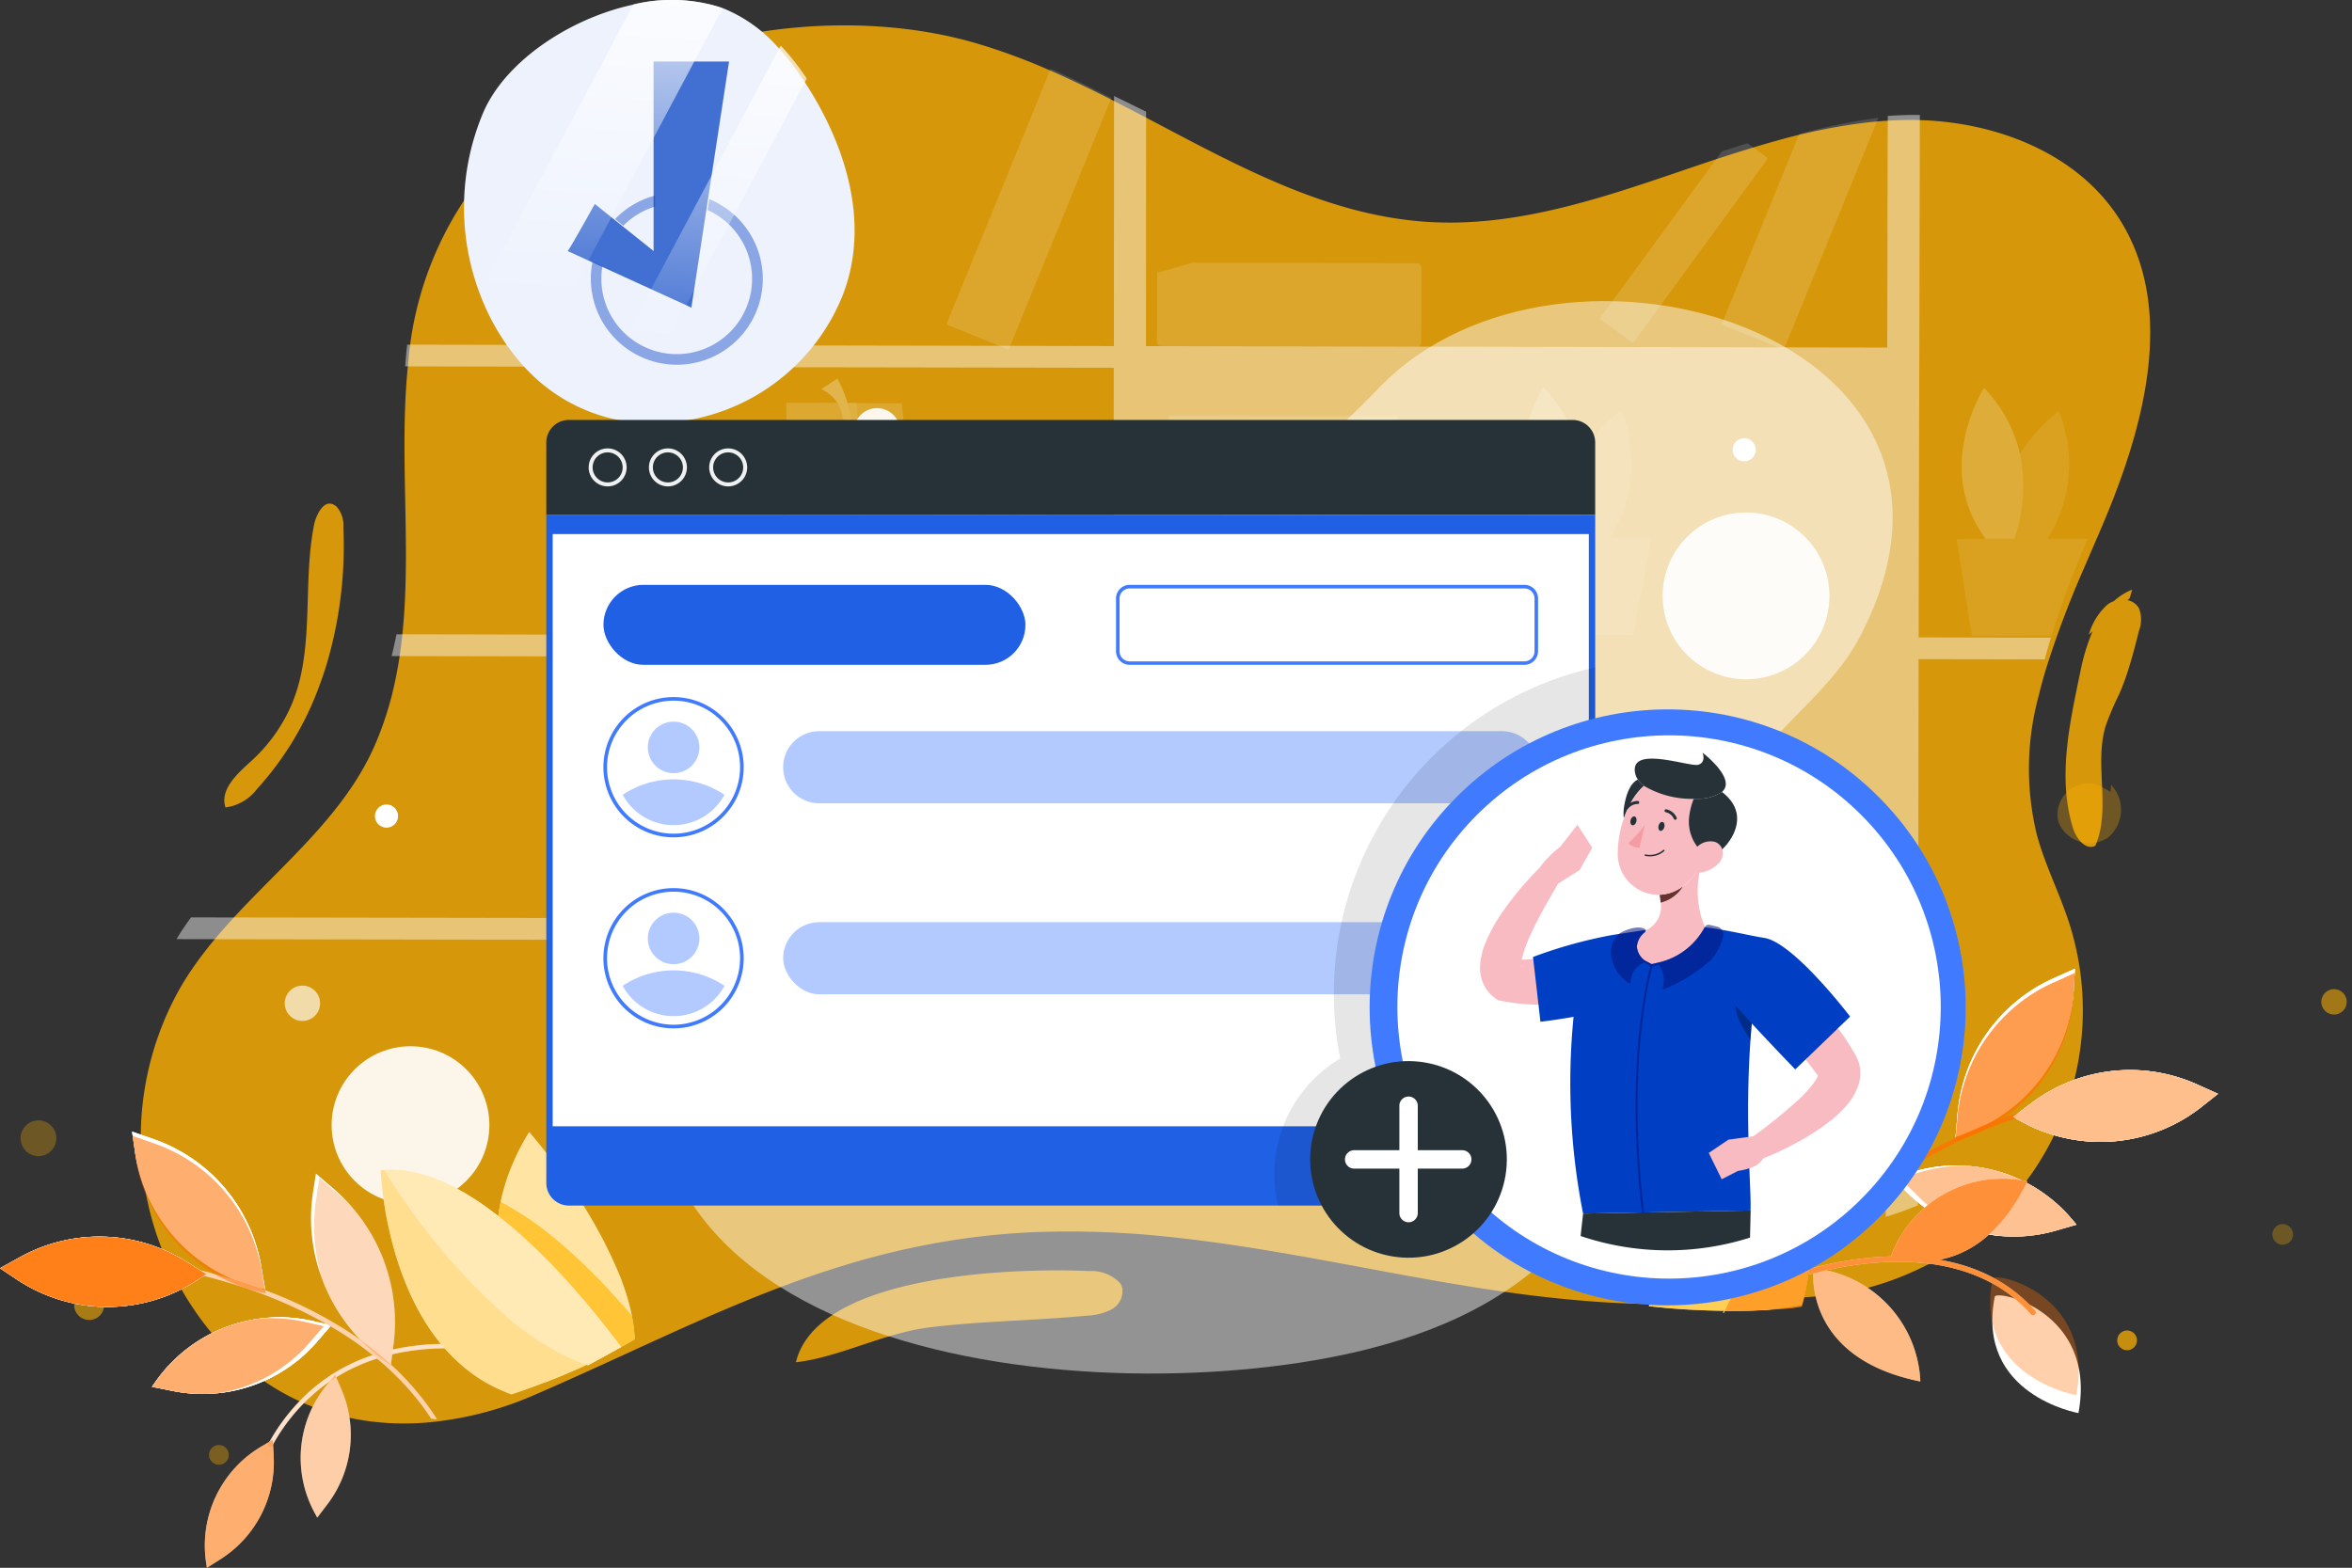 <svg xmlns="http://www.w3.org/2000/svg" xmlns:xlink="http://www.w3.org/1999/xlink" width="162.664" height="108.45" viewBox="0 0 162.664 108.45">
  <rect x="0" y="0" width="162.664" height="108.45" fill="#333333" stroke="none"/>
  <defs>
    <linearGradient id="linear-gradient" x1="0.515" y1="-0.013" x2="0.486" y2="0.813" gradientUnits="objectBoundingBox">
      <stop offset="0" stop-color="#fff"/>
      <stop offset="1" stop-color="#fff" stop-opacity="0"/>
    </linearGradient>
    <linearGradient id="linear-gradient-2" x1="0.521" y1="-0.015" x2="0.489" y2="0.812" xlink:href="#linear-gradient"/>
  </defs>
  <g id="PMT_M43_010" transform="translate(-22.133 -14.549)">
    <path id="Path" d="M135.645,34.628c-.406.952-.824,1.913-1.238,2.882a67.481,67.481,0,0,0-2.675,7.106l-.039.132c-.155.529-.3,1.059-.426,1.589a19.3,19.3,0,0,0-.144,9.625c.558,2.08,1.555,4.016,2.22,6.064a19.773,19.773,0,0,1-10.815,24.2,19.656,19.656,0,0,1-2.212.844,19.135,19.135,0,0,1-2.9.675c-2.521.383-5.087.279-7.631.422-1.7.1-3.388.3-5.087.286q-1.459-.013-2.9-.093l-.233-.013h-.03q-.305-.018-.609-.038l-.182-.012c-.185-.013-.369-.026-.553-.041q-.343-.026-.686-.056l-.684-.062q-.339-.032-.678-.067h-.01l-.533-.056h-.012l-.268-.029-.068-.008c-.158-.017-.318-.036-.477-.055s-.325-.038-.487-.059l-.078-.009-.694-.088-.693-.094q-.3-.041-.606-.085l-.157-.022q-.565-.082-1.128-.17l-.224-.034c-.333-.052-.667-.1-1-.159s-.682-.111-1.023-.169h-.005c-4.885-.825-9.724-1.842-14.61-2.587q-1.108-.169-2.22-.318c-.494-.065-.988-.128-1.484-.186q-.472-.055-.944-.106a64.413,64.413,0,0,0-9.683-.358c-1.34.059-2.688.169-4.047.338a54,54,0,0,0-9.237,2.015q-1.764.544-3.48,1.176c-5.856,2.148-11.365,4.957-17.341,7.55l-.331.144a23.8,23.8,0,0,1-7.647,1.955c-7.433.553-13.967-3.1-17.671-10.79a21.041,21.041,0,0,1,.627-19.086q.25-.45.526-.884.226-.359.468-.706c3.748-5.445,9.842-9.24,12.528-15.282a22.508,22.508,0,0,0,1.289-3.818c.128-.527.239-1.057.334-1.59,1.14-6.32.164-13.067.6-19.581q.054-.8.138-1.59a23.716,23.716,0,0,1,4.014-11.446C29.79,1.487,46.078-2.148,57.707,1.216a42.809,42.809,0,0,1,5.315,1.962c1.4.616,2.784,1.29,4.156,1.988l.284.142q.965.491,1.926,1c6.418,3.372,12.728,6.925,19.869,7.3,5.624.3,11.136-1.446,16.466-3.259,1.12-.38,2.243-.767,3.372-1.138q.94-.31,1.884-.6c.757-.235,1.518-.46,2.28-.668a40.877,40.877,0,0,1,5.8-1.187q.7-.087,1.4-.139.821-.061,1.645-.073.281,0,.563,0c5.464.068,11.169,2.21,14.122,6.772C140.82,19.551,138.557,27.8,135.645,34.628Z" transform="translate(31.871 16.305)" fill="#ffb200" opacity="0.8"/>
    <path id="Path-2" data-name="Path" d="M3.722.117a2.5,2.5,0,0,1-.237,3.668A2.318,2.318,0,0,1,.074,2.667,2.159,2.159,0,0,1,2.368.026a3.97,3.97,0,0,1,1.322.6" transform="translate(164.413 68.72)" fill="#ffb200" opacity="0.29"/>
    <path id="Path-3" data-name="Path" d="M21.793,2.719a4.072,4.072,0,0,1-1.666.414c-3.63.349-7.288.364-10.908.813C6.073,4.337,2.928,6.038,0,6.355,1.144,1.606,9.61.3,15.675.05,17.542-.028,19.18,0,20.309.05a2.684,2.684,0,0,1,2.115.841,1.089,1.089,0,0,1,.158.408A1.459,1.459,0,0,1,21.793,2.719Z" transform="translate(77.179 102.425)" fill="#ffb200" opacity="0.8"/>
    <path id="Path-4" data-name="Path" d="M7.084,11.095q-.23.761-.507,1.5a21.559,21.559,0,0,1-4.294,7.123,3.281,3.281,0,0,1-2.2,1.3c-.409-1.231.811-2.328,1.769-3.2a11.254,11.254,0,0,0,2.843-4.007,12.156,12.156,0,0,0,.688-2.381h0c.022-.114.041-.229.06-.344.519-3.138.137-6.484.77-9.637C6.336.84,6.925-.533,7.776.22a1.915,1.915,0,0,1,.457,1.4A28.783,28.783,0,0,1,7.084,11.095Z" transform="translate(37.645 49.385)" fill="#ffb200" opacity="0.8"/>
    <path id="Path-5" data-name="Path" d="M5.076,2.86C4.838,3.8,4.6,4.741,4.3,5.662c-.165.51-.349,1.012-.561,1.5-.017.043-.036.085-.055.127A19.172,19.172,0,0,0,2.774,9.43c-.813,2.673.393,5.723-.714,8.29-.664.338-1.314-.493-1.537-1.2-.946-3.011-.439-6.243.194-9.356Q.8,6.737.891,6.315c.046-.218.091-.437.139-.659A13.924,13.924,0,0,1,1.87,2.881l-.259.23a4.4,4.4,0,0,1,1.3-2.085A1.666,1.666,0,0,1,3.335.8,4.258,4.258,0,0,1,4.609,0L4.433.6,4.282.732a1.137,1.137,0,0,1,.8.569A2.2,2.2,0,0,1,5.076,2.86Z" transform="translate(164.986 55.336)" fill="#ffb200" opacity="0.8"/>
    <g id="Group" transform="translate(76.481 40.737)" opacity="0.27">
      <path id="Path-6" data-name="Path" d="M3.973.009,0,0,1.529,17.445l4.365.009L3.973.009Z" transform="translate(4.039 1.697)" fill="#fff" opacity="0.57"/>
      <path id="Path-7" data-name="Path" d="M0,.728,1.1,0a8.114,8.114,0,0,1,.96,2.925l-.574-.106A2.552,2.552,0,0,0,0,.728Z" transform="translate(2.462 0)" fill="#fff"/>
      <path id="Path-8" data-name="Path" d="M2.932,0,0,.613,1.943,14.322l3.862.009L2.932,0Z" transform="translate(9.955 4.834)" fill="#fff" opacity="0.57"/>
      <path id="Path-9" data-name="Path" d="M4.423,0,0,.019,1.034,12.528l4.591.01L4.423,0Z" transform="translate(8.561 6.623)" fill="#fff" opacity="0.57"/>
      <path id="Path-10" data-name="Path" d="M2.577,0,0,.2.037.673l2.577-.2L2.577,0Z" transform="translate(9.126 13.327)" fill="#fff"/>
      <path id="Path-11" data-name="Path" d="M1.9.027,0,0,3.557,10.1l2.171-.729L1.9.027Z" transform="translate(16.001 9.069)" fill="#fff"/>
      <path id="Path-12" data-name="Path" d="M1.637,0,0,.3l2.427,9.821,2.827.006L1.637,0Z" transform="translate(14.375 9.05)" fill="#fff" opacity="0.57"/>
      <path id="Path-13" data-name="Path" d="M1.39.07,0,0,2.748,14.323l1.777,0L1.39.07Z" transform="translate(12.881 4.84)" fill="#fff"/>
      <path id="Path-14" data-name="Path" d="M4.906.01.038,0,0,17.46l5.918.013L4.906.01Z" transform="translate(0 1.67)" fill="#fff" opacity="0.57"/>
      <path id="Path-15" data-name="Path" d="M2.936.006,0,0,.109,2.453l3.056.007L2.936.006Z" transform="translate(5.008 3.291)" fill="#fff"/>
      <path id="Path-16" data-name="Path" d="M2.666.139,0,0,.4,5.388l2.71-.3L2.666.139Z" transform="translate(10.064 7.259)" fill="#fff"/>
      <path id="Path-17" data-name="Path" d="M3.726,0,0,.3.036.763l3.725-.3L3.726,0Z" transform="translate(9.985 13.152)" fill="#fff"/>
      <path id="Path-18" data-name="Path" d="M4.957.01.005,0,0,2.329,5.089,2.5,4.957.01Z" transform="translate(0.051 3.281)" fill="#fff"/>
      <path id="Path-19" data-name="Path" d="M1.253,0,0,0,.114,1.82l1.253,0L1.253,0Z" transform="translate(6.741 16.448)" fill="#fff"/>
      <path id="Path-20" data-name="Path" d="M2.937,0,0,.633.032.868,2.989.261,2.937,0Z" transform="translate(10.032 5.305)" fill="#fff"/>
      <path id="Path-21" data-name="Path" d="M0,0,1.39.055,1.461.31.052.261,0,0Z" transform="translate(12.969 5.305)" fill="#fff"/>
      <path id="Path-22" data-name="Path" d="M.855,0,0,.007,1.661,8.1l.855-.008L.855,0Z" transform="translate(14.285 10.224)" fill="#fff"/>
      <path id="Path-23" data-name="Path" d="M1.136,0,0,.232.22,1.1,1.454.627,1.136,0Z" transform="translate(19.539 17.28)" fill="#fff"/>
      <path id="Path-24" data-name="Path" d="M1.033,0,0,.164l.222.87,1.117-.4L1.033,0Z" transform="translate(19.167 16.253)" fill="#fff"/>
      <path id="Path-25" data-name="Path" d="M1.755,3.134.724,0,0,.018,1.3,3.211l.451-.077Z" transform="translate(16.816 9.445)" fill="#fff"/>
    </g>
    <g id="Group-2" data-name="Group" transform="translate(34.342 19.308)" opacity="0.93">
      <path id="Path-26" data-name="Path" d="M10.794,0,4.321,15.877l-.013.032a.143.143,0,0,1-.186.077l-.275-.112L.088,14.342a.143.143,0,0,1-.077-.187L5.322,1.123A38.456,38.456,0,0,1,10.794,0Z" transform="translate(106.902 3.393)" fill="#fff" opacity="0.15"/>
      <path id="Path-27" data-name="Path" d="M11.355,2.021l-.268.659h0L4.365,19.163l-.056.139a.142.142,0,0,1-.186.077l-.537-.219h0l-3.5-1.426a.143.143,0,0,1-.077-.187L7.164,0c1.323.583,2.628,1.221,3.924,1.882Z" transform="translate(53.292 0)" fill="#fff" opacity="0.15"/>
      <g id="Group-3" data-name="Group" transform="translate(67.814 13.415)" opacity="0.15">
        <path id="Path-28" data-name="Path" d="M15.832,2.776,15.838.15a.116.116,0,0,0-.116-.116L.122,0A.116.116,0,0,0,.005.116L0,2.742a.116.116,0,0,0,.116.116l15.6.033A.116.116,0,0,0,15.832,2.776Z" transform="translate(0.801 10.584)" fill="#fff"/>
        <path id="Path-29" data-name="Path" d="M0,6.581.014.144A.144.144,0,0,1,.158,0L13.44.029a.144.144,0,0,1,.143.144L13.569,6.61a.144.144,0,0,1-.144.144L.143,6.725A.143.143,0,0,1,0,6.581Z" transform="translate(0.908 13.325)" fill="#fff" opacity="0.57"/>
        <path id="Path-30" data-name="Path" d="M0,5.629.012.143A.143.143,0,0,1,.156,0L18.139.039a.144.144,0,0,1,.144.144l-.012,5.485a.144.144,0,0,1-.144.143L.144,5.773A.144.144,0,0,1,0,5.629Z" transform="translate(0.42 19.691)" fill="#fff"/>
        <path id="Path-31" data-name="Path" d="M.01.681,0,5.466a.3.3,0,0,0,.3.3l17.668.039a.3.3,0,0,0,.3-.3l.011-5.17a.3.3,0,0,0-.3-.3L2.41,0Q1.221.378.01.681Z" transform="translate(0 0)" fill="#fff"/>
        <path id="Path-32" data-name="Path" d="M.446,3.612a14.868,14.868,0,0,0,0-3.459.158.158,0,0,0-.316,0,14.894,14.894,0,0,0-.02,3.459A.175.175,0,0,0,.446,3.612Z" transform="translate(11.765 14.563)" fill="#fff"/>
        <path id="Path-33" data-name="Path" d="M.446,3.612a14.868,14.868,0,0,0,0-3.459.158.158,0,0,0-.316,0,14.876,14.876,0,0,0-.019,3.46.175.175,0,0,0,.341,0Z" transform="translate(10.178 14.56)" fill="#fff"/>
        <path id="Path-34" data-name="Path" d="M.446,3.613a14.871,14.871,0,0,0,0-3.46.158.158,0,0,0-.316,0A14.873,14.873,0,0,0,.106,3.612a.175.175,0,0,0,.341,0Z" transform="translate(8.591 14.556)" fill="#fff"/>
      </g>
      <path id="Shape" d="M118.214,58.53l-8.849-.018L79,58.451l-12.043-.024-.013,5.213-2.217,0,.012-5.212-2.335,0L0,58.321q.252-.427.532-.835.228-.339.47-.668l61.592.1,2.148,0,.041-18.073-1.43,0-2.673-.005L44.858,38.8l-29.984-.061c.13-.5.24-1,.336-1.505l29.333.06,18.2.039h.3l1.738,0,.038-16.76,0-1.776L45.8,18.765l-1.536,0L15.816,18.7q.053-.755.138-1.5l40.906.082h.829l7.14.015L64.839.8V0l.284.138q.968.469,1.933.947L67.045,17.3h.474l18.8.039,23.231.048h.506l8.256.016.037-16.025q.823-.059,1.652-.07.283,0,.566,0l-.082,36.142,9.148.02c-.156.5-.3,1-.428,1.5l-8.724-.017-.051,37.777a20.5,20.5,0,0,1-2.221.8Z" transform="translate(0 1.883)" fill="#fff" opacity="0.47"/>
      <path id="Path-35" data-name="Path" d="M11.527,1.129l-9.2,12.6a.116.116,0,0,1-.16.024L.047,12.2a.116.116,0,0,1-.025-.16L8.4.573Q9.283.279,10.175,0L11.5.968a.116.116,0,0,1,.025.16Z" transform="translate(98.47 5.148)" fill="#fff" opacity="0.15"/>
      <path id="Path-36" data-name="Path" d="M7.32,13.178l-1.782.736a.144.144,0,0,1-.188-.077L.011.937A.144.144,0,0,1,.088.749L1.87.011a.144.144,0,0,1,.188.077l5.34,12.9a.143.143,0,0,1-.077.19Z" transform="translate(76.551 44.865)" fill="#fff" opacity="0.14"/>
      <g id="Group-4" data-name="Group" transform="translate(66.914 42.197)" opacity="0.14">
        <path id="Path-37" data-name="Path" d="M6.688,15.952,2.731,16.6a.143.143,0,0,1-.165-.119L0,.815A.144.144,0,0,1,.12.65L4.077,0A.143.143,0,0,1,4.242.12L6.808,15.788a.143.143,0,0,1-.12.165Z" transform="translate(0 0)" fill="#fff"/>
        <path id="Path-38" data-name="Path" d="M2.39.03A6.893,6.893,0,0,0,.2.3C.033.33-.021.518.007.691s.14.335.305.308A6.912,6.912,0,0,0,2.477.558.317.317,0,0,0,2.39.03Z" transform="translate(1.095 1.711)" fill="#fff"/>
        <path id="Path-39" data-name="Path" d="M2.39.03A6.884,6.884,0,0,0,.2.3C.033.33-.021.518.007.691s.14.335.306.308A6.9,6.9,0,0,0,2.477.559.317.317,0,0,0,2.39.03Z" transform="translate(2.064 7.63)" fill="#fff"/>
        <path id="Path-40" data-name="Path" d="M.418.005A.651.651,0,0,0,.012.8c.063.385.353.668.637.62A.652.652,0,0,0,1.055.625C.992.239.7-.041.418.005Z" transform="translate(2.342 4.4)" fill="#fff"/>
      </g>
      <g id="Group-5" data-name="Group" transform="translate(72.171 44.796)" opacity="0.1">
        <path id="Path-41" data-name="Path" d="M6.593,13.028l-3.46.8a.143.143,0,0,1-.172-.107L0,.979A.143.143,0,0,1,.111.806L3.571,0a.143.143,0,0,1,.172.107L6.7,12.856a.143.143,0,0,1-.108.172Z" transform="translate(0 0)" fill="#fff"/>
        <path id="Path-42" data-name="Path" d="M.293.006C.04.064-.071.544.048,1.06s.431.9.684.839S1.1,1.361.977.845.546-.053.293.006Z" transform="translate(2.021 2.152)" fill="#fff"/>
        <path id="Path-43" data-name="Path" d="M1.946.006C1.605.055,1.272.141.938.213A1.932,1.932,0,0,0,.058.5c-.129.1-.023.561.139.6A1.929,1.929,0,0,0,1.115.975c.333-.083.669-.152,1-.258C2.23.7,2.243.506,2.2.323S2.058-.033,1.946.006Z" transform="translate(2.036 5.898)" fill="#fff"/>
      </g>
      <path id="Path-44" data-name="Path" d="M3.638,10.433l-.919,0-1.069,0C-2,5.515,1.539,0,1.539,0A9.559,9.559,0,0,1,4.026,4.561,11.186,11.186,0,0,1,3.638,10.433Z" transform="translate(123.465 22.079)" fill="#fff" opacity="0.21"/>
      <path id="Path-45" data-name="Path" d="M2.29,8.818,0,8.823A11.182,11.182,0,0,0,.387,2.951,11.265,11.265,0,0,1,3.072,0,9.653,9.653,0,0,1,2.29,8.818Z" transform="translate(127.103 23.69)" fill="#fff" opacity="0.1"/>
      <path id="Path-46" data-name="Path" d="M9.078,0A63.975,63.975,0,0,0,6.553,6.726l-5.495.013L0,.022,2,.016H3.072l.919,0L6.282.008Z" transform="translate(123.112 32.501)" fill="#fff" opacity="0.1"/>
      <path id="Path-47" data-name="Path" d="M3.638,10.433l-.919,0-1.069,0C-2,5.515,1.538,0,1.538,0A9.56,9.56,0,0,1,4.026,4.561,11.2,11.2,0,0,1,3.638,10.433Z" transform="translate(92.988 22.018)" fill="#fff" opacity="0.21"/>
      <path id="Path-48" data-name="Path" d="M2.29,8.818,0,8.824A11.182,11.182,0,0,0,.387,2.951,11.263,11.263,0,0,1,3.072,0,9.654,9.654,0,0,1,2.29,8.818Z" transform="translate(96.838 23.628)" fill="#fff" opacity="0.1"/>
      <path id="Path-49" data-name="Path" d="M9.152,0,7.893,6.722l-6.835.016L0,.022,2,.017l1.069,0,.919,0L6.281.007,9.152,0Z" transform="translate(92.851 32.44)" fill="#fff" opacity="0.1"/>
    </g>
    <circle id="Oval" cx="5.768" cy="5.768" r="5.768" transform="translate(137.12 50)" fill="#fff" opacity="0.91"/>
    <circle id="Oval-2" data-name="Oval" cx="1.224" cy="1.224" r="1.224" transform="matrix(0.992, -0.123, 0.123, 0.992, 41.683, 82.887)" fill="#fff" opacity="0.65"/>
    <circle id="Oval-3" data-name="Oval" cx="1.601" cy="1.601" r="1.601" transform="translate(80.696 43.517) rotate(-22.5)" fill="#fff" opacity="0.91"/>
    <path id="Path-50" data-name="Path" d="M.4,0A.4.4,0,1,0,.8.4.4.4,0,0,0,.4,0Z" transform="translate(90.431 47.349)" fill="#fff" opacity="0.79"/>
    <circle id="Oval-4" data-name="Oval" cx="0.801" cy="0.801" r="0.801" transform="translate(47.817 70.567) rotate(-22.5)" fill="#fff"/>
    <circle id="Oval-5" data-name="Oval" cx="0.801" cy="0.801" r="0.801" transform="translate(90.279 86.331) rotate(-13.28)" fill="#fff"/>
    <circle id="Oval-6" data-name="Oval" cx="0.801" cy="0.801" r="0.801" transform="translate(141.715 45.228) rotate(-22.5)" fill="#fff"/>
    <circle id="Oval-7" data-name="Oval" cx="3.735" cy="3.735" r="3.735" transform="translate(146.803 80.805)" fill="#fff" opacity="0.53"/>
    <path id="Path-51" data-name="Path" d="M26.1,20.636A14.1,14.1,0,0,1,10.811,29.08a11.892,11.892,0,0,1-6.268-3.312q-.283-.282-.554-.589a15.637,15.637,0,0,1-2.88-4.815,16.854,16.854,0,0,1,.258-12.67c1.56-3.505,6-6.466,10.42-7.392a11.192,11.192,0,0,1,5.873.18c.072.024.144.05.216.077l.07.027A10.087,10.087,0,0,1,21.6,3.154a17.529,17.529,0,0,1,1.8,2.281q.281.418.542.844C26.566,10.543,28.084,15.821,26.1,20.636Z" transform="translate(54.227 14.549)" fill="#fff"/>
    <path id="Path-52" data-name="Path" d="M26.1,20.636A14.1,14.1,0,0,1,10.811,29.08a11.892,11.892,0,0,1-6.268-3.312q-.283-.282-.554-.589a15.637,15.637,0,0,1-2.88-4.815,16.854,16.854,0,0,1,.258-12.67c1.56-3.505,6-6.466,10.42-7.392a11.192,11.192,0,0,1,5.873.18c.072.024.144.05.216.077l.07.027A10.087,10.087,0,0,1,21.6,3.154a17.529,17.529,0,0,1,1.8,2.281q.281.418.542.844C26.566,10.543,28.084,15.821,26.1,20.636Z" transform="translate(54.227 14.549)" fill="#1f60e5" opacity="0.08"/>
    <path id="Path-53" data-name="Path" d="M11.156,0,9.7,9.522l-.116.749-1.033,6.75L2.308,14.169l-.687-.315L0,13.112c.244-.326,1.873-3.258,1.873-3.258l1.3,1.046.573.457,2.192,1.754V0Z" transform="translate(61.398 18.804)" fill="#003fc3" opacity="0.72"/>
    <g id="Group-6" data-name="Group" transform="translate(62.995 28.079)" opacity="0.42">
      <path id="Shape-2" data-name="Shape" d="M4.46,11.509A5.957,5.957,0,0,1,.114,4.587V4.579h0L.8,4.893A5.212,5.212,0,1,0,8.076,1L8.192.247a5.994,5.994,0,0,1,1.7,1.061A5.944,5.944,0,0,1,5.944,11.7H5.938A5.937,5.937,0,0,1,4.46,11.509ZM1.687,1.637l-.015-.012.046-.046h0A5.93,5.93,0,0,1,4.438,0V.761A5.208,5.208,0,0,0,2.246,2.083Z" transform="translate(0 0)" fill="#003fc3"/>
    </g>
    <path id="Path-54" data-name="Path" d="M16.839.586,14.886,4.254,11.83,9.995,9.108,15.108l-.031.058L7.51,18.11l0,.007L3.433,25.768q-.283-.282-.554-.589A15.637,15.637,0,0,1,0,20.364L10.679.3a11.192,11.192,0,0,1,5.873.18c.072.024.144.05.216.077Z" transform="translate(55.263 14.55)" opacity="0.75" fill="url(#linear-gradient)"/>
    <path id="Path-55" data-name="Path" d="M15.177,2.281l-5.005,9.4-.356.669L7.558,16.592h0l-.7,1.317L5.1,21.216l-.356.669L2.589,25.927A11.942,11.942,0,0,1,0,25.133l2.382-4.474.354-.664,1.7-3.194L8.774,8.65,13.379,0A17.5,17.5,0,0,1,15.177,2.281Z" transform="translate(62.749 17.703)" opacity="0.75" fill="url(#linear-gradient-2)"/>
    <path id="Path-56" data-name="Path" d="M.045.041l.007.01" transform="translate(63.569 68.715)" fill="#512d50"/>
    <path id="Path-57" data-name="Path" d="M.471,0C.313.084.155.174,0,.267A.91.91,0,0,1,.468,0Z" transform="translate(77.102 79.087)" fill="#fe7101" opacity="0.43"/>
    <path id="Path-58" data-name="Path" d="M.06.1A.65.65,0,0,1,0,0Z" transform="translate(77.197 76.283)" fill="#fff"/>
    <path id="Path-59" data-name="Path" d="M5.349.815A3.614,3.614,0,0,1,4.4,2.6a7.1,7.1,0,0,1-1.386.75,8.247,8.247,0,0,1-.759.4,4.084,4.084,0,0,1-2.131.063,3.216,3.216,0,0,1-.06-1.52,2.1,2.1,0,0,1,.323-.6A4.752,4.752,0,0,1,.8,1.2a2.083,2.083,0,0,0,2.85-.4,2.13,2.13,0,0,1,.53-.526A1.626,1.626,0,0,1,4.647.116c.186-.039.365-.077.54-.116A.826.826,0,0,1,5.349.815Z" transform="translate(70.938 79.627)" fill="none"/>
    <path id="Path-60" data-name="Path" d="M.016.1C.029.064.043.033.055,0,.061.064.054.105.016.1Z" transform="translate(72.213 54.755)" fill="#020e49" opacity="0.71"/>
    <path id="Path-61" data-name="Path" d="M8.633.021C7.82.753,0,11.748,0,11.748L2.851,23.964,4.478,27.3,8.631,16.064,10.769,0Z" transform="translate(108.251 53.692)" fill="none"/>
    <path id="Path-62" data-name="Path" d="M1.848,0,0,1.429A8.194,8.194,0,0,1,1.848,0Z" transform="translate(112.76 81.55)" fill="#000060" opacity="0.1"/>
    <circle id="Oval-8" data-name="Oval" cx="1.238" cy="1.238" r="1.238" transform="translate(23.278 92.409) rotate(-14.94)" fill="#ffb200" opacity="0.28"/>
    <circle id="Oval-9" data-name="Oval" cx="1.042" cy="1.042" r="1.042" transform="matrix(0.854, -0.52, 0.52, 0.854, 26.869, 104.468)" fill="#ffb200" opacity="0.57"/>
    <circle id="Oval-10" data-name="Oval" cx="0.684" cy="0.684" r="0.684" transform="matrix(0.663, -0.748, 0.748, 0.663, 36.308, 115.247)" fill="#ffb200" opacity="0.35"/>
    <circle id="Oval-11" data-name="Oval" cx="0.684" cy="0.684" r="0.684" transform="translate(168.511 107.899) rotate(-85.88)" fill="#ffb200" opacity="0.72"/>
    <circle id="Oval-12" data-name="Oval" cx="0.717" cy="0.717" r="0.717" transform="matrix(0.581, -0.814, 0.814, 0.581, 179.004, 100.105)" fill="#ffb200" opacity="0.28"/>
    <circle id="Oval-13" data-name="Oval" cx="0.88" cy="0.88" r="0.88" transform="translate(182.309 83.832) rotate(-44.11)" fill="#ffb200" opacity="0.54"/>
    <g id="Group_33" data-name="Group 33" transform="translate(136.16 81.557)">
      <circle id="Oval-14" data-name="Oval" cx="0.401" cy="0.401" r="0.401" transform="translate(26.471 16.243)" fill="#fff" opacity="0.79"/>
      <path id="Path-63" data-name="Path" d="M8.257,0,8.176,1.4A11.311,11.311,0,0,1,.506,11.462L0,11.633l.139-1.617A11.311,11.311,0,0,1,6.8.652Z" transform="translate(21.22)" fill="#fff"/>
      <path id="Path-64" data-name="Path" d="M0,.886,1.224.494A10.454,10.454,0,0,1,12.392,3.717l.316.374L11.279,4.5A10.454,10.454,0,0,1,1.048,1.914Z" transform="translate(16.874 13.615)" fill="#fff"/>
      <path id="Path-65" data-name="Path" d="M8.257,0,8.176,1.4A11.311,11.311,0,0,1,.506,11.462L0,11.633l.139-1.617A11.311,11.311,0,0,1,6.8.652Z" transform="translate(21.22)" fill="#fff" opacity="0.54"/>
      <path id="Path-66" data-name="Path" d="M0,.886,1.224.494A10.454,10.454,0,0,1,12.392,3.717l.316.374L11.279,4.5A10.454,10.454,0,0,1,1.048,1.914Z" transform="translate(16.874 13.615)" fill="#fff"/>
      <path id="Path-67" data-name="Path" d="M14.175,1.646l-1.1.873A11.311,11.311,0,0,1,.465,3.5L0,3.239l1.3-.974A11.311,11.311,0,0,1,12.716.99Z" transform="translate(25.195 7.01)" fill="#fff"/>
      <path id="Path-68" data-name="Path" d="M14.175,1.646l-1.1.873A11.311,11.311,0,0,1,.465,3.5L0,3.239l1.3-.974A11.311,11.311,0,0,1,12.716.99Z" transform="translate(25.195 7.01)" fill="#fff"/>
      <path id="Path-69" data-name="Path" d="M8.257,0,8.176,1.4A11.311,11.311,0,0,1,.506,11.462L0,11.633l.139-1.617A11.311,11.311,0,0,1,6.8.652Z" transform="translate(21.22)" fill="#fff"/>
      <path id="Path-70" data-name="Path" d="M.254,12.121l.33,1.533.4-.339A12.27,12.27,0,0,0,4.838,7.249a.016.016,0,0,0,0-.007,11.81,11.81,0,0,0,.12-5.927L4.638,0,3.527,1.127A12.237,12.237,0,0,0,.254,12.121Z" transform="translate(12.411 3.951)" fill="#fff"/>
      <path id="Path-71" data-name="Path" d="M0,.889l1.046,1.03A10.447,10.447,0,0,0,11.28,4.507l1.428-.414-.316-.375A10.456,10.456,0,0,0,5.037.02h0A10.382,10.382,0,0,0,1.225.5Z" transform="translate(16.874 13.613)" fill="#fff"/>
      <g id="Group-7" data-name="Group" transform="translate(9.862 8.255)" opacity="0.78">
        <path id="Path-72" data-name="Path" d="M0,13.867l.328.028a17.386,17.386,0,0,1,1.58-2.623c.069-.1.139-.191.212-.285A19.66,19.66,0,0,1,3.747,9.1,23.6,23.6,0,0,1,7.065,6.3c.064-.046.128-.09.194-.133a32.394,32.394,0,0,1,6.275-3.331c.293-.118.581-.232.87-.34q.563-.212,1.107-.4h0c.455-.157.9-.3,1.328-.433A38.991,38.991,0,0,1,22.663.31.155.155,0,1,0,22.624,0a39.173,39.173,0,0,0-5.756,1.328q-.555.17-1.14.365l-.339.116q-.479.165-.973.349t-.991.384s0,0-.005,0q-.748.3-1.463.628A30.4,30.4,0,0,0,5.914,6.755q-.436.338-.848.688-.7.595-1.331,1.224-.316.314-.615.638A19.911,19.911,0,0,0,1.765,10.94q-.107.144-.21.29A17.919,17.919,0,0,0,0,13.852a.089.089,0,0,0,0,.015Z" transform="translate(0 0)" fill="#fe7101"/>
      </g>
      <path id="Path-73" data-name="Path" d="M8.256,0,8.175,1.4A11.311,11.311,0,0,1,.506,11.462L0,11.633l.138-1.617A11.311,11.311,0,0,1,6.8.652Z" transform="translate(21.21 0.298)" fill="#fe7101" opacity="0.69"/>
      <path id="Path-74" data-name="Path" d="M.254,11.8l.33,1.533.4-.339A12.27,12.27,0,0,0,4.838,6.926a.016.016,0,0,0,0-.007,12.558,12.558,0,0,0-.074-5.51L4.422,0,3.233,1.207A12.9,12.9,0,0,0,2.3,2.268,12.155,12.155,0,0,0,.254,11.8Z" transform="translate(12.411 4.274)" fill="#fe7101" opacity="0.44"/>
      <path id="Path-75" data-name="Path" d="M0,.888l1.046,1.03a9.542,9.542,0,0,0,9.714,2.57l1.428-.414L11.873,3.7A10.456,10.456,0,0,0,4.518,0h0a10.382,10.382,0,0,0-3.29.494Z" transform="translate(17.393 13.632)" fill="#fe7101" opacity="0.43"/>
      <path id="Path-76" data-name="Path" d="M14.175,1.646l-1.1.873A11.311,11.311,0,0,1,.465,3.5L0,3.239l1.3-.974A11.311,11.311,0,0,1,12.716.99Z" transform="translate(25.195 7.01)" fill="#fff"/>
      <path id="Path-77" data-name="Path" d="M14.175,1.646l-1.1.873A11.311,11.311,0,0,1,.465,3.5L0,3.239l1.3-.974A11.311,11.311,0,0,1,12.716.99Z" transform="translate(25.195 7.01)" fill="#fe7101" opacity="0.45"/>
      <path id="Path-78" data-name="Path" d="M19.152,4.067a.189.189,0,0,1-.163-.062,10.274,10.274,0,0,0-1.25-1.185C14.344.111,9.78.137,6.548.637A27.717,27.717,0,0,0,.266,2.4a.189.189,0,0,1-.155-.345A28.224,28.224,0,0,1,6.489.264c3.305-.509,7.98-.533,11.484,2.261a10.676,10.676,0,0,1,1.3,1.228.189.189,0,0,1-.015.266.191.191,0,0,1-.1.047Z" transform="translate(7.449 19.899)" fill="#fff"/>
      <path id="Path-79" data-name="Path" d="M7.412,7.828A8.223,8.223,0,0,0,.025,0S-.82,6.177,7.412,7.828Z" transform="translate(11.372 20.726)" fill="#fff"/>
      <path id="Path-80" data-name="Path" d="M9.434.167A8.223,8.223,0,0,0,0,5.348S5.767,7.721,9.434.167Z" transform="translate(16.749 14.544)" fill="#fff"/>
      <path id="Path-81" data-name="Path" d="M.167.094c.1-.523,7.1,1,5.789,8.05C5.955,8.143-1.169,6.889.167.094Z" transform="translate(23.762 22.597)" fill="#fff"/>
      <g id="Group-8" data-name="Group" transform="translate(7.449 14.544)" opacity="0.78">
        <path id="Path-82" data-name="Path" d="M19.152,4.067a.189.189,0,0,1-.163-.062,10.274,10.274,0,0,0-1.25-1.185C14.344.111,9.78.137,6.548.637A27.717,27.717,0,0,0,.266,2.4a.189.189,0,0,1-.155-.345A28.224,28.224,0,0,1,6.489.264c3.305-.509,7.98-.533,11.484,2.261a10.676,10.676,0,0,1,1.3,1.228.189.189,0,0,1-.015.266.191.191,0,0,1-.1.047Z" transform="translate(0 5.355)" fill="#fe7101"/>
        <g id="Group-9" data-name="Group" transform="translate(3.924 6.182)" opacity="0.61">
          <path id="Path-83" data-name="Path" d="M7.412,7.828A8.223,8.223,0,0,0,.025,0S-.82,6.177,7.412,7.828Z" transform="translate(0 0)" fill="#fe7101"/>
        </g>
        <path id="Path-84" data-name="Path" d="M9.434.167A8.223,8.223,0,0,0,0,5.348S5.767,7.721,9.434.167Z" transform="translate(9.3 0)" fill="#fe7101"/>
        <g id="Group-10" data-name="Group" transform="translate(16.165 6.813)" opacity="0.42">
          <path id="Path-85" data-name="Path" d="M.167.094c.1-.523,7.1,1,5.789,8.05C5.956,8.143-1.169,6.889.167.094Z" transform="translate(0 0)" fill="#fe7101"/>
        </g>
      </g>
      <path id="Path-86" data-name="Path" d="M10.969.681c.009.071.017.148.026.229a33.644,33.644,0,0,1,.15,5.41c-.014.216-.031.433-.052.648h0c-.007.081-.015.16-.024.239-.015.135-.031.271-.048.4a12.357,12.357,0,0,1-.42,2.012c-.012.035-.022.069-.034.1q-1.23.205-2.475.328h0q-.116.007-.232.011-.182.009-.365.015H7.462l-.285.01-.213.006-.3.006c-.265.006-.529.008-.792.009H5.614c-.1,0-.2,0-.3,0H5.258c-.02.043-.041.085-.06.127a.522.522,0,0,0-.056,0c.02-.043.041-.086.061-.13-.127,0-.253,0-.379-.005-.1,0-.206,0-.308-.007l-.331-.009c-.077,0-.155-.005-.232-.008q-.167-.005-.334-.013C2.363,10.012,1.16,9.915.044,9.787A.322.322,0,0,1,0,9.782,15.722,15.722,0,0,1,10.885,0s.012.077.031.223l.011.093C10.939.413,10.952.534,10.969.681Z" transform="translate(0 13.562)" fill="#fff"/>
      <path id="Path-87" data-name="Path" d="M5.827.458c.009.071.017.148.026.229A33.644,33.644,0,0,1,6,6.1c-.014.216-.031.433-.052.648h0c-.007.081-.015.16-.024.239-.015.135-.031.271-.048.4A12.357,12.357,0,0,1,5.458,9.4c-.012.035-.022.069-.034.1q-1.23.205-2.475.328h0q-.116.007-.232.011-.182.009-.365.015H2.32l-.285.01-.213.006-.3.006c-.265.006-.529.008-.792.009H.472c-.1,0-.2,0-.3,0H.116c-.02.043-.041.085-.06.127a.522.522,0,0,0-.056,0c.02-.043.041-.086.061-.13A75.006,75.006,0,0,1,5.773,0h0l.011.093C5.8.189,5.81.311,5.827.458Z" transform="translate(5.142 13.785)" fill="#fff" opacity="0.56"/>
      <g id="Group-11" data-name="Group" transform="translate(0.044 13.653)" opacity="0.67">
        <path id="Path-88" data-name="Path" d="M10.925.591c.009.071.017.148.026.229A33.9,33.9,0,0,1,11.12,6.2c-.013.213-.029.426-.048.639-.008.091-.017.182-.026.271-.014.135-.029.271-.046.4a12.556,12.556,0,0,1-.433,2.111c-.012.035-.022.069-.034.1q-.337.057-.674.105h0l-.277.025-.017,0-.305.025-.373.027c-.211.015-.42.028-.63.039-.069,0-.137.008-.206.01h0q-.116.007-.232.011-.182.009-.365.015H7.419L7.133,10,6.92,10l-.3.006c-.265.006-.529.008-.792.009H5.57c-.1,0-.2,0-.3,0H5.214c-.02.043-.041.085-.06.127a.522.522,0,0,0-.056,0c.02-.043.041-.086.061-.13-.127,0-.253,0-.379-.005-.1,0-.206,0-.308-.007l-.331-.009c-.077,0-.155-.005-.232-.008q-.167-.005-.334-.013C2.32,9.919,1.116,9.822,0,9.695A15.72,15.72,0,0,1,10.853,0s.007.045.019.131c0,.019,0,.039.008.059l0,.033C10.9.322,10.908.444,10.925.591Z" transform="translate(0 0)" fill="#ffb600"/>
      </g>
      <path id="Path-89" data-name="Path" d="M5.711.367c.009.071.017.148.026.229a33.9,33.9,0,0,1,.169,5.381c-.013.213-.029.426-.048.639-.008.091-.017.182-.026.271-.014.135-.029.271-.046.4A12.556,12.556,0,0,1,5.353,9.4c-.012.035-.022.069-.034.1q-.337.057-.674.105h0l-.277.025-.017,0-.305.025-.373.027c-.211.015-.42.028-.63.039-.069,0-.137.008-.206.01h0q-.116.007-.232.011-.182.009-.365.015H2.2l-.285.01-.213.006-.3.006C1.137,9.793.873,9.8.61,9.8H.356c-.1,0-.2,0-.3,0H0A75.243,75.243,0,0,1,5.67,0C5.682.1,5.694.22,5.711.367Z" transform="translate(5.258 13.876)" fill="#fe7101" opacity="0.5"/>
    </g>
    <g id="Group_32" data-name="Group 32" transform="translate(22.133 84.662)">
      <circle id="Oval-15" data-name="Oval" cx="5.455" cy="5.455" r="5.455" transform="translate(20.676 7.715) rotate(-45)" fill="#fff" opacity="0.91"/>
      <path id="Path-90" data-name="Path" d="M.034,0l.02.029a.28.28,0,0,0,0,.032Z" transform="translate(28.39 5.649)" fill="#fe7101" opacity="0.68"/>
      <path id="Path-91" data-name="Path" d="M0,.609Q.687.305,1.367,0,.688.306,0,.609Z" transform="translate(36.564 25.386)" fill="#fe7101" opacity="0.68"/>
      <path id="Path-92" data-name="Path" d="M18.421.953h0l-.408.143-.039.014h0s0,0,0,0c-.085-.025-.189-.055-.31-.088S17.387.95,17.223.909L17.161.894A21.253,21.253,0,0,0,12.8.316c-.468-.012-.954-.008-1.45.02A16.115,16.115,0,0,0,9.075.62c-.116.023-.232.047-.346.074h0a13.517,13.517,0,0,0-2.251.713,12.355,12.355,0,0,0-1.766.906q-.235.146-.469.307a11.892,11.892,0,0,0-.991.759A13.082,13.082,0,0,0,.288,7.058a.155.155,0,0,1-.116.077H.162a.149.149,0,0,1-.083-.018.143.143,0,0,1-.057-.056.155.155,0,0,1,0-.153,13.668,13.668,0,0,1,2.828-3.6A12.177,12.177,0,0,1,5.3,1.6a12.605,12.605,0,0,1,1.247-.573A13.68,13.68,0,0,1,8.494.425C8.61.4,8.726.371,8.842.347a16.448,16.448,0,0,1,2.5-.322C11.706.006,12.066,0,12.418,0a21.331,21.331,0,0,1,4.548.531L17.254.6,17.5.66c.112.029.215.056.306.081.345.1.539.161.546.163A.157.157,0,0,1,18.421.953Z" transform="translate(18.541 22.846)" fill="#fff"/>
      <path id="Path-93" data-name="Path" d="M4.7,0,3.861.5A7.947,7.947,0,0,0,.087,8.493l.055.368L1.1,8.254A7.947,7.947,0,0,0,4.76,1.117Z" transform="translate(14.167 29.476)" fill="#fff"/>
      <path id="Path-94" data-name="Path" d="M2.381,0,1.766.759a7.946,7.946,0,0,0-.8,8.8l.178.327.687-.9a7.948,7.948,0,0,0,.987-7.961Z" transform="translate(20.797 24.98)" fill="#fff"/>
      <path id="Path-95" data-name="Path" d="M2.381,0,1.766.759a7.946,7.946,0,0,0-.8,8.8l.178.327.687-.9a7.948,7.948,0,0,0,.987-7.961Z" transform="translate(20.797 24.98)" fill="#fe7101" opacity="0.34"/>
      <g id="Group-12" data-name="Group" transform="translate(18.541 22.846)" opacity="0.21">
        <path id="Path-96" data-name="Path" d="M18.421.953h0l-.408.143-.039.014h0s0,0,0,0c-.085-.025-.189-.055-.31-.088S17.387.95,17.223.909L17.161.894A21.253,21.253,0,0,0,12.8.316c-.468-.012-.954-.008-1.45.02A16.115,16.115,0,0,0,9.075.62c-.116.023-.232.047-.346.074h0a13.517,13.517,0,0,0-2.251.713,12.355,12.355,0,0,0-1.766.906q-.235.146-.469.307a11.892,11.892,0,0,0-.991.759A13.082,13.082,0,0,0,.288,7.058a.155.155,0,0,1-.116.077H.162a.149.149,0,0,1-.083-.018.143.143,0,0,1-.057-.056.155.155,0,0,1,0-.153,13.668,13.668,0,0,1,2.828-3.6A12.177,12.177,0,0,1,5.3,1.6a12.605,12.605,0,0,1,1.247-.573A13.68,13.68,0,0,1,8.494.425C8.61.4,8.726.371,8.842.347a16.448,16.448,0,0,1,2.5-.322C11.706.006,12.066,0,12.418,0a21.331,21.331,0,0,1,4.548.531L17.254.6,17.5.66c.112.029.215.056.306.081.345.1.539.161.546.163A.157.157,0,0,1,18.421.953Z" transform="translate(0 0)" fill="#fe7101"/>
      </g>
      <path id="Path-97" data-name="Path" d="M4.7,0,3.861.5A7.947,7.947,0,0,0,.087,8.493l.055.368L1.1,8.254A7.947,7.947,0,0,0,4.76,1.117Z" transform="translate(14.167 29.476)" fill="#fe7101" opacity="0.56"/>
      <path id="Path-98" data-name="Path" d="M23.571,11.417l-.4-.049A17.3,17.3,0,0,0,21.761,9.5h0c-.077-.091-.155-.18-.235-.267A19.64,19.64,0,0,0,19.745,7.49,23.622,23.622,0,0,0,16.2,4.978c-.068-.041-.134-.079-.2-.116h0a32.55,32.55,0,0,0-6.528-2.8c-.3-.093-.6-.182-.9-.266-.385-.109-.765-.211-1.136-.3h0c-.465-.12-.92-.226-1.359-.322-.165-.036-.328-.071-.489-.1A38.676,38.676,0,0,0,.166.309.155.155,0,1,1,.179,0,38.527,38.527,0,0,1,5.466.727l.56.116c.379.083.768.171,1.168.271h0c.116.027.229.056.346.086q.33.083.669.176c.11.029.22.06.33.091q.5.14,1.018.3h.005q.77.239,1.511.5h0c.205.074.409.148.611.225a29.75,29.75,0,0,1,5.708,2.836q.465.3.9.614h0q.747.535,1.426,1.108.342.287.666.584a20.069,20.069,0,0,1,1.487,1.517q.119.135.232.271a18.133,18.133,0,0,1,1.464,1.99Z" transform="translate(6.65 16.645)" fill="#fff"/>
      <path id="Path-99" data-name="Path" d="M0,0,.2,1.388a11.309,11.309,0,0,0,8.483,9.385L9.2,10.9,8.927,9.3A11.311,11.311,0,0,0,1.511.528Z" transform="translate(9.135 8.165)" fill="#fff"/>
      <path id="Path-100" data-name="Path" d="M12.4.552,11.142.264A10.455,10.455,0,0,0,.283,4.408L0,4.808,1.458,5.1a10.456,10.456,0,0,0,9.979-3.436Z" transform="translate(10.51 21.009)" fill="#fff"/>
      <path id="Path-101" data-name="Path" d="M0,0,.2,1.388a11.309,11.309,0,0,0,8.483,9.385L9.2,10.9,8.927,9.3A11.311,11.311,0,0,0,1.511.528Z" transform="translate(9.135 8.165)" fill="#fff" opacity="0.54"/>
      <path id="Path-102" data-name="Path" d="M12.4.552,11.142.264A10.455,10.455,0,0,0,.283,4.408L0,4.808,1.458,5.1a10.456,10.456,0,0,0,9.979-3.436Z" transform="translate(10.51 21.009)" fill="#fff"/>
      <path id="Path-103" data-name="Path" d="M0,2.188l1.168.778A11.311,11.311,0,0,0,13.82,2.892l.44-.3-1.375-.863A11.311,11.311,0,0,0,1.4,1.413Z" transform="translate(0 15.428)" fill="#fff"/>
      <path id="Path-104" data-name="Path" d="M0,2.188l1.168.778A11.311,11.311,0,0,0,13.82,2.892l.44-.3-1.375-.863A11.311,11.311,0,0,0,1.4,1.413Z" transform="translate(0 15.428)" fill="#fff"/>
      <path id="Path-105" data-name="Path" d="M0,0,.2,1.388a11.309,11.309,0,0,0,8.483,9.385L9.2,10.9,8.927,9.3A11.311,11.311,0,0,0,1.511.528Z" transform="translate(9.135 8.165)" fill="#fff"/>
      <path id="Path-106" data-name="Path" d="M5.726,11.713l-.2,1.555-.426-.3A12.265,12.265,0,0,1,.751,7.24a.026.026,0,0,1,0-.007,11.81,11.81,0,0,1-.614-5.9L.343,0l1.2,1.03A12.082,12.082,0,0,1,2.893,2.386,12.151,12.151,0,0,1,5.726,11.713Z" transform="translate(21.505 11.064)" fill="#fff"/>
      <path id="Path-107" data-name="Path" d="M12.4.553l-.958,1.114A10.449,10.449,0,0,1,1.458,5.1L0,4.809l.283-.4A10.444,10.444,0,0,1,11.139.265Z" transform="translate(10.51 21.008)" fill="#fff"/>
      <g id="Group-13" data-name="Group" transform="translate(6.65 16.645)" opacity="0.32">
        <path id="Path-108" data-name="Path" d="M23.571,11.417l-.4-.049A17.3,17.3,0,0,0,21.761,9.5h0c-.077-.091-.155-.18-.235-.267A19.64,19.64,0,0,0,19.745,7.49,23.622,23.622,0,0,0,16.2,4.978c-.068-.041-.134-.079-.2-.116h0a32.55,32.55,0,0,0-6.528-2.8c-.3-.093-.6-.182-.9-.266-.385-.109-.765-.211-1.136-.3h0c-.465-.12-.92-.226-1.359-.322-.165-.036-.328-.071-.489-.1A38.676,38.676,0,0,0,.166.309.155.155,0,1,1,.179,0,38.527,38.527,0,0,1,5.466.727l.56.116c.379.083.768.171,1.168.271h0c.116.027.229.056.346.086q.33.083.669.176c.11.029.22.06.33.091q.5.14,1.018.3h.005q.77.239,1.511.5h0c.205.074.409.148.611.225a29.75,29.75,0,0,1,5.708,2.836q.465.3.9.614h0q.747.535,1.426,1.108.342.287.666.584a20.069,20.069,0,0,1,1.487,1.517q.119.135.232.271a18.133,18.133,0,0,1,1.464,1.99Z" transform="translate(0 0)" fill="#fe7101"/>
      </g>
      <path id="Path-109" data-name="Path" d="M0,0,.2,1.389a11.311,11.311,0,0,0,8.483,9.385L9.2,10.9,8.928,9.3A11.311,11.311,0,0,0,1.511.528Z" transform="translate(9.17 8.461)" fill="#fe7101" opacity="0.56"/>
      <path id="Path-110" data-name="Path" d="M5.508,11.41l-.2,1.555-.426-.3A12.265,12.265,0,0,1,.533,6.938a.026.026,0,0,1,0-.007,12.562,12.562,0,0,1-.387-5.5L.367,0,1.652,1.1a12.927,12.927,0,0,1,1.022.979A12.153,12.153,0,0,1,5.508,11.41Z" transform="translate(21.723 11.366)" fill="#fe7101" opacity="0.27"/>
      <path id="Path-111" data-name="Path" d="M11.879.552l-.958,1.114A10.465,10.465,0,0,1,4.494,5.2,10.369,10.369,0,0,1,1.458,5.04L0,4.747l.283-.4A10.459,10.459,0,0,1,7.3.047a10.384,10.384,0,0,1,3.319.218Z" transform="translate(10.51 21.072)" fill="#fe7101" opacity="0.56"/>
      <path id="Path-112" data-name="Path" d="M0,2.188l1.168.778A11.311,11.311,0,0,0,13.82,2.892l.44-.3-1.375-.863A11.311,11.311,0,0,0,1.4,1.413Z" transform="translate(0 15.428)" fill="#fff"/>
      <path id="Path-113" data-name="Path" d="M0,2.188l1.168.778A11.311,11.311,0,0,0,13.82,2.892l.44-.3-1.375-.863A11.311,11.311,0,0,0,1.4,1.413Z" transform="translate(0 15.428)" fill="#ff7100" opacity="0.9"/>
      <path id="Path-114" data-name="Path" d="M8.592,10.114q.124.321.232.641c.149.437.281.872.39,1.305l.052.215c.019.085.039.17.055.255.012.056.024.11.034.165.024.121.047.242.066.362q.009.043.015.087c.007.039.012.077.018.116.009.058.018.116.024.172.014.1.025.2.034.294,0,.039.009.077.012.119.005.059.009.116.014.173,0,.022,0,.045.005.066.005.084.009.169.012.252-.1.056-.194.11-.289.165l-.352.2c-.1.057-.2.116-.3.17l-.086.048-.005,0q-.367.206-.736.409l-.239.132-.239.132L7.3,15.6l-.255.138h0l-.711.387-.087-.03q-1.416.647-2.867,1.212l-.039-.05h0l-.067-.1q-.12-.169-.246-.357c-.3-.441-.62-.957-.938-1.54-.052-.092-.1-.186-.152-.282a18.2,18.2,0,0,1-.863-1.893h0c-.1-.264-.2-.537-.292-.813v0A15.548,15.548,0,0,1,.148,9.626h0C.141,9.582.135,9.537.129,9.492v0A13.738,13.738,0,0,1,.117,5.824q.064-.483.165-.975h0V4.837c.048-.229.1-.456.163-.687h0c.039-.15.082-.3.128-.454.124-.412.269-.828.439-1.248A15.87,15.87,0,0,1,2.261,0a43.165,43.165,0,0,1,2.7,3.525A32.289,32.289,0,0,1,8.592,10.114Z" transform="translate(34.34 8.195)" fill="#fff"/>
      <path id="Path-115" data-name="Path" d="M8.592,10.114q.124.321.232.641c.149.437.281.872.39,1.305l.052.215c.019.085.039.17.055.255.012.056.024.11.034.165.024.121.047.242.066.362q.009.043.015.087c.007.039.012.077.018.116.009.058.018.116.024.172.014.1.025.2.034.294,0,.039.009.077.012.119.005.059.009.116.014.173,0,.022,0,.045.005.066.005.084.009.169.012.252-.1.056-.194.11-.289.165l-.352.2c-.1.057-.2.116-.3.17l-.086.048-.005,0q-.367.206-.736.409l-.239.132-.239.132L7.3,15.6l-.255.138h0l-.711.387-.087-.03q-1.416.647-2.867,1.212l-.039-.05h0l-.067-.1q-.12-.169-.246-.357c-.3-.441-.62-.957-.938-1.54-.052-.092-.1-.186-.152-.282a18.2,18.2,0,0,1-.863-1.893h0c-.1-.264-.2-.537-.292-.813v0A15.548,15.548,0,0,1,.148,9.626h0C.141,9.582.135,9.537.129,9.492v0A13.738,13.738,0,0,1,.117,5.824q.064-.483.165-.975h0V4.837c.048-.229.1-.456.163-.687h0c.039-.15.082-.3.128-.454.124-.412.269-.828.439-1.248A15.87,15.87,0,0,1,2.261,0a43.165,43.165,0,0,1,2.7,3.525A32.289,32.289,0,0,1,8.592,10.114Z" transform="translate(34.34 8.195)" fill="#ffb600" opacity="0.36"/>
      <path id="Path-116" data-name="Path" d="M9.355,7.858c.024.121.047.242.066.362q.009.043.015.087c.007.039.012.077.018.116.009.058.018.116.024.172.014.1.025.2.034.294,0,.039.009.077.012.119.005.059.009.116.014.173,0,.022,0,.045.005.066.005.084.009.169.012.252-.1.056-.194.11-.289.165l-.352.2c-.1.057-.2.116-.3.17l-.086.048-.005,0q-.367.206-.736.409l-.239.132-.239.132-.01.005L7.04,10.9h0l-.711.387-.087-.03Q4.826,11.9,3.375,12.47l-.039-.05h0l-.067-.1q-.12-.169-.246-.357c-.3-.441-.62-.957-.938-1.54-.052-.092-.1-.186-.152-.282A18.2,18.2,0,0,1,1.07,8.252h0c-.1-.264-.2-.537-.292-.813v0A15.548,15.548,0,0,1,.148,4.789h0C.141,4.745.135,4.7.129,4.655v0A13.738,13.738,0,0,1,.117.987Q.181.5.283.012h0V0C.362.039.44.081.518.123A.538.538,0,0,1,.572.15C.683.21.792.269.9.332s.245.14.367.215c.05.029.1.057.147.088A21.957,21.957,0,0,1,3.445,2.052c.155.119.306.24.454.363l.116.093.295.247h0c.139.116.279.236.417.358.1.087.2.175.3.264a43.618,43.618,0,0,1,3.36,3.382c.112.124.224.249.333.374C8.936,7.372,9.15,7.617,9.355,7.858Z" transform="translate(34.341 13.032)" fill="#ffb600" opacity="0.67"/>
      <path id="Path-117" data-name="Path" d="M16.621,12.258l-.086.048-.005,0q-.367.206-.736.409l-.239.132-.239.132-.01.005-.255.138h0l-.711.387-.087-.03q-1.416.647-2.867,1.212-1.162.452-2.341.844-.267-.1-.542-.216a10.616,10.616,0,0,1-1.65-.858c-.144-.092-.284-.187-.423-.285-.091-.065-.18-.13-.268-.2s-.185-.141-.274-.214C.292,9.265,0,.041,0,.041L.155.025l.1-.007L.411.008C.512,0,.614,0,.717,0H.872C.949,0,1.027,0,1.1.009L1.22.015l.116.01L1.491.04l.081.009L1.666.06c.045.007.09.012.134.02s.07.01.1.016l.063.011c.089.015.177.032.266.051l.12.026c.129.028.257.06.387.094.059.015.116.033.177.05S3.037.363,3.1.38c.178.055.357.116.535.183.06.022.119.044.179.068.086.033.172.068.258.1q.085.034.168.071l.036.015.184.083c.217.1.435.206.654.32.072.039.143.076.215.116.089.047.178.1.267.148q.257.146.513.3c.171.1.343.213.513.325s.34.227.509.346.338.24.5.365.336.251.5.381.3.241.454.363l.116.093c.1.082.2.163.294.246H9q.209.177.418.358a43.146,43.146,0,0,1,3.657,3.646C14.467,9.47,15.683,11.006,16.621,12.258Z" transform="translate(26.33 10.806)" fill="#fff"/>
      <path id="Path-118" data-name="Path" d="M16.621,12.258l-.086.048-.005,0q-.367.206-.736.409l-.239.132-.239.132-.01.005-.255.138h0l-.711.387-.087-.03q-1.416.647-2.867,1.212-1.162.452-2.341.844-.267-.1-.542-.216a10.616,10.616,0,0,1-1.65-.858c-.144-.092-.284-.187-.423-.285-.091-.065-.18-.13-.268-.2s-.185-.141-.274-.214C.292,9.265,0,.041,0,.041L.155.025l.1-.007L.411.008C.512,0,.614,0,.717,0H.872C.949,0,1.027,0,1.1.009L1.22.015l.116.01L1.491.04l.081.009L1.666.06c.045.007.09.012.134.02s.07.01.1.016l.063.011c.089.015.177.032.266.051l.12.026c.129.028.257.06.387.094.059.015.116.033.177.05S3.037.363,3.1.38c.178.055.357.116.535.183.06.022.119.044.179.068.086.033.172.068.258.1q.085.034.168.071l.036.015.184.083c.217.1.435.206.654.32.072.039.143.076.215.116.089.047.178.1.267.148q.257.146.513.3c.171.1.343.213.513.325s.34.227.509.346.338.24.5.365.336.251.5.381.3.241.454.363l.116.093c.1.082.2.163.294.246H9q.209.177.418.358a43.146,43.146,0,0,1,3.657,3.646C14.467,9.47,15.683,11.006,16.621,12.258Z" transform="translate(26.33 10.806)" fill="#ffb600" opacity="0.44"/>
      <path id="Path-119" data-name="Path" d="M16.365,12.255l-.086.048-.005,0q-.367.206-.736.409l-.239.132-.256.14-.248.136h0l-.711.387L14,13.481a14.3,14.3,0,0,1-2.484-1.145c-.14-.079-.279-.162-.416-.245a21.354,21.354,0,0,1-2.27-1.616A44.558,44.558,0,0,1,0,.016L.155.007H.184Q.308,0,.433,0H.616C.693,0,.771,0,.848.009L.965.015l.116.01L1.236.04l.081.009L1.411.06c.045.007.09.012.134.02s.07.01.1.016l.063.011c.089.015.177.032.266.051L2.1.183c.129.028.257.06.387.094.059.015.116.033.177.05s.119.036.178.053c.178.055.357.116.535.183.06.022.119.044.179.068.086.033.172.068.258.1Q3.9.77,3.98.807l.036.015L4.2.905c.217.1.435.206.654.32.072.039.143.076.215.116.089.047.178.1.267.148q.257.146.513.3c.171.1.343.213.513.325s.34.227.509.346.338.24.5.365.336.251.5.381.3.241.454.363l.116.093c.1.082.2.163.294.246h0q.209.177.418.358a43.146,43.146,0,0,1,3.657,3.646C14.211,9.467,15.427,11,16.365,12.255Z" transform="translate(26.586 10.81)" fill="#fff"/>
      <path id="Path-120" data-name="Path" d="M16.365,12.255l-.086.048-.005,0q-.367.206-.736.409l-.239.132-.256.14-.248.136h0l-.711.387L14,13.481a14.3,14.3,0,0,1-2.484-1.145c-.14-.079-.279-.162-.416-.245a21.354,21.354,0,0,1-2.27-1.616A44.558,44.558,0,0,1,0,.016L.155.007H.184Q.308,0,.433,0H.616C.693,0,.771,0,.848.009L.965.015l.116.01L1.236.04l.081.009L1.411.06c.045.007.09.012.134.02s.07.01.1.016l.063.011c.089.015.177.032.266.051L2.1.183c.129.028.257.06.387.094.059.015.116.033.177.05s.119.036.178.053c.178.055.357.116.535.183.06.022.119.044.179.068.086.033.172.068.258.1Q3.9.77,3.98.807l.036.015L4.2.905c.217.1.435.206.654.32.072.039.143.076.215.116.089.047.178.1.267.148q.257.146.513.3c.171.1.343.213.513.325s.34.227.509.346.338.24.5.365.336.251.5.381.3.241.454.363l.116.093c.1.082.2.163.294.246h0q.209.177.418.358a43.146,43.146,0,0,1,3.657,3.646C14.211,9.467,15.427,11,16.365,12.255Z" transform="translate(26.586 10.81)" fill="#ffb600" opacity="0.29"/>
    </g>
    <g id="Group_17" data-name="Group 17" transform="translate(59.916 35.378)">
      <g id="Background_Simple" data-name="Background Simple" transform="translate(7.38 0)">
        <g id="Group_17-2" data-name="Group 17" transform="translate(0 0)">
          <path id="Path_40" data-name="Path 40" d="M132.353,80.011C122.931,89.759,118,90.463,106.064,95.856c-9.76,4.409-19.425,12.978-22.721,23.656-8.685,28.129,29.918,31.647,48.145,27.055,12.833-3.233,17.967-10.679,21.217-23.032,1.264-4.8,1.633-10,3.714-14.572,2.237-4.912,6.817-7.3,9.1-11.616C176.567,76.443,144.912,67.017,132.353,80.011Z" transform="translate(-82.088 -74.063)" fill="#fff" opacity="0.47"/>
        </g>
      </g>
      <g id="Window" transform="translate(0 8.222)">
        <g id="Group_24" data-name="Group 24" transform="translate(0 0)">
          <g id="Group_23" data-name="Group 23">
            <g id="Group_18" data-name="Group 18">
              <path id="Path_41" data-name="Path 41" d="M52.3,108.8a1.56,1.56,0,0,1,1.555-1.555h69.43a1.56,1.56,0,0,1,1.556,1.555v5.008H52.3Z" transform="translate(-52.301 -107.247)" fill="#263238"/>
              <path id="Path_42" data-name="Path 42" d="M99.077,117.816a1.314,1.314,0,1,1,1.314-1.314A1.316,1.316,0,0,1,99.077,117.816Zm0-2.353a1.039,1.039,0,1,0,1.038,1.038A1.04,1.04,0,0,0,99.077,115.464Z" transform="translate(-86.499 -113.221)" fill="#f0f0f0"/>
              <path id="Path_43" data-name="Path 43" d="M82.255,117.816a1.314,1.314,0,1,1,1.314-1.314A1.316,1.316,0,0,1,82.255,117.816Zm0-2.353a1.039,1.039,0,1,0,1.038,1.038A1.04,1.04,0,0,0,82.255,115.464Z" transform="translate(-73.845 -113.221)" fill="#f0f0f0"/>
              <path id="Path_44" data-name="Path 44" d="M65.433,117.816a1.314,1.314,0,1,1,1.314-1.314A1.315,1.315,0,0,1,65.433,117.816Zm0-2.353a1.039,1.039,0,1,0,1.039,1.038A1.04,1.04,0,0,0,65.433,115.464Z" transform="translate(-61.191 -113.221)" fill="#f0f0f0"/>
              <path id="Path_45" data-name="Path 45" d="M123.286,181.515H53.856a1.56,1.56,0,0,1-1.555-1.556V133.736h72.541v46.223A1.56,1.56,0,0,1,123.286,181.515Z" transform="translate(-52.301 -127.173)" fill="#1f60e5"/>
              <rect id="Rectangle_4" data-name="Rectangle 4" width="71.66" height="40.964" transform="translate(0.441 7.894)" fill="#fff"/>
              <rect id="Rectangle_5" data-name="Rectangle 5" width="29.184" height="5.533" rx="2.767" transform="translate(3.952 11.405)" fill="#1f60e5"/>
              <path id="Path_46" data-name="Path 46" d="M239.581,153.527a.7.7,0,0,1,.7.7v3.645a.7.7,0,0,1-.7.7h-27.3a.7.7,0,0,1-.7-.7v-3.645a.7.7,0,0,1,.7-.7h27.3m0-.248h-27.3a.944.944,0,0,0-.944.944v3.645a.944.944,0,0,0,.944.944h27.3a.944.944,0,0,0,.944-.944v-3.645a.944.944,0,0,0-.944-.944Z" transform="translate(-171.936 -141.874)" fill="#407bff"/>
            </g>
            <g id="Group_20" data-name="Group 20" transform="translate(3.952 19.169)">
              <g id="Group_19" data-name="Group 19">
                <path id="Path_47" data-name="Path 47" d="M73.1,184.861a4.6,4.6,0,1,1-4.6,4.6,4.609,4.609,0,0,1,4.6-4.6m0-.248a4.851,4.851,0,1,0,4.851,4.851,4.851,4.851,0,0,0-4.851-4.851Z" transform="translate(-68.252 -184.613)" fill="#407bff"/>
                <path id="Path_48" data-name="Path 48" d="M80.665,208.651a4,4,0,0,1-7.04,0,6.341,6.341,0,0,1,7.04,0Z" transform="translate(-72.294 -201.893)" fill="#407bff" opacity="0.4"/>
                <circle id="Ellipse_6" data-name="Ellipse 6" cx="1.783" cy="1.783" r="1.783" transform="translate(3.068 1.698)" fill="#407bff" opacity="0.4"/>
              </g>
              <path id="Path_49" data-name="Path 49" d="M168.127,199.116H120.906a2.494,2.494,0,0,1-2.494-2.494h0a2.494,2.494,0,0,1,2.494-2.494h47.221a2.494,2.494,0,0,1,2.494,2.494h0A2.494,2.494,0,0,1,168.127,199.116Z" transform="translate(-105.984 -191.77)" fill="#407bff" opacity="0.4"/>
            </g>
            <g id="Group_22" data-name="Group 22" transform="translate(3.952 32.383)">
              <g id="Group_21" data-name="Group 21">
                <path id="Path_50" data-name="Path 50" d="M73.1,238.194a4.6,4.6,0,1,1-4.6,4.6,4.609,4.609,0,0,1,4.6-4.6m0-.248a4.851,4.851,0,1,0,4.851,4.851,4.851,4.851,0,0,0-4.851-4.851Z" transform="translate(-68.252 -237.946)" fill="#407bff"/>
                <path id="Path_51" data-name="Path 51" d="M80.665,261.983a4,4,0,0,1-7.04,0,6.342,6.342,0,0,1,7.04,0Z" transform="translate(-72.294 -255.226)" fill="#407bff" opacity="0.4"/>
                <circle id="Ellipse_7" data-name="Ellipse 7" cx="1.783" cy="1.783" r="1.783" transform="translate(3.068 1.698)" fill="#407bff" opacity="0.4"/>
              </g>
              <rect id="Rectangle_6" data-name="Rectangle 6" width="52.209" height="4.988" rx="2.494" transform="translate(12.428 2.357)" fill="#407bff" opacity="0.4"/>
            </g>
          </g>
          <path id="Path_52" data-name="Path 52" d="M259.633,198.869a23.161,23.161,0,0,0,.444,4.514,9.312,9.312,0,0,0-4.556,7.986,9.212,9.212,0,0,0,.26,2.185h20.374A1.56,1.56,0,0,0,277.71,212V176.33A23.125,23.125,0,0,0,259.633,198.869Z" transform="translate(-205.169 -159.213)" opacity="0.1"/>
        </g>
      </g>
      <g id="Character" transform="translate(48.403 19.705)">
        <g id="Group_31" data-name="Group 31" transform="translate(0 0)">
          <g id="Group_30" data-name="Group 30">
            <g id="Group_28" data-name="Group 28">
              <g id="Group_25" data-name="Group 25">
                <circle id="Ellipse_8" data-name="Ellipse 8" cx="20.612" cy="20.612" r="20.612" transform="translate(0 29.149) rotate(-45)" fill="#407bff"/>
                <circle id="Ellipse_9" data-name="Ellipse 9" cx="18.79" cy="18.79" r="18.79" transform="translate(2.673 29.122) rotate(-45)" fill="#fff"/>
              </g>
              <g id="Group_27" data-name="Group 27" transform="translate(16.175 11.531)">
                <path id="Path_53" data-name="Path 53" d="M319.672,220.249l-1.2,1.536a6.9,6.9,0,0,0-1.452,1.482c-.466.462-.893.934-1.315,1.431a20.419,20.419,0,0,0-1.347,1.786,10.528,10.528,0,0,0-1.12,2.129,4.51,4.51,0,0,0-.3,1.484,2.766,2.766,0,0,0,.187,1.053,2.486,2.486,0,0,0,.786,1.04l.263.2.394.074a13.352,13.352,0,0,0,2.359.231c.017,0,.3-.026.312-.026l-.315-3.135c-.266.01-.835.052-1.1.047.009-.049.019-.1.032-.148a9.433,9.433,0,0,1,.646-1.732c.277-.6.6-1.2.929-1.8.291-.529.605-1.062.911-1.582l1.483-.936.871-1.545Zm-3.868,9.787a.371.371,0,0,1-.009-.072.264.264,0,0,1,.022.057C315.834,230.08,315.815,230.084,315.8,230.036Z" transform="translate(-312.939 -215.265)" fill="#f8bbc2"/>
                <path id="Path_54" data-name="Path 54" d="M360.593,233.033c.038-.19-.023-.2-.071-.2a.312.312,0,0,0-.185.208,3.413,3.413,0,0,1-.89.937c-.049.035-.1.071-.148.105a2.858,2.858,0,0,1-1.461.481c.01.052.019.1.027.156.019.122.033.243.041.363a1.794,1.794,0,0,1-1.04,1.944c0,.049-.121.1-.161.136a1.764,1.764,0,0,0-.59,1.127c0,.323.3.578.659.885l.5.335.679-.065a4.7,4.7,0,0,0,3.011-2.657A6.5,6.5,0,0,1,360.593,233.033Z" transform="translate(-345.417 -224.729)" fill="#f8bbc2"/>
                <path id="Path_55" data-name="Path 55" d="M343.738,249.625s-.14-.026-.378-.064c-.494-.079-2.7-.579-3.772-.675v0a4.824,4.824,0,0,1-3.144,2.426l-.516.122-.485-.258a1.311,1.311,0,0,1-.541-.95,1.4,1.4,0,0,1,.54-.994.179.179,0,0,0,.043-.057.292.292,0,0,1,0-.1c-.155.02-2.131.32-2.3.347a32.223,32.223,0,0,0-5.468,1.518l.021.178.358,3.122.135,1.181s.993-.111,2.292-.34a46.574,46.574,0,0,0,.658,13.611c1.14-.021,4.23-.082,4.23-.079l7.348-.138c.03-.494-.024-1.52-.078-2.922l-.066-2.165c-.04-1.913-.032-4.207.14-6.672q.04-.582.094-1.176h0c1.5,1.625,3.006,3.176,3.006,3.176l.71-.684a5.9,5.9,0,0,0,2.251-2.169l.834-.8S345.769,249.967,343.738,249.625Z" transform="translate(-324.056 -236.807)" fill="#003fc3"/>
                <path id="Path_56" data-name="Path 56" d="M384.16,270.644a3.677,3.677,0,0,0,.483,1.461l.571.975q.041-.582.094-1.176C384.916,271.48,384.525,271.052,384.16,270.644Z" transform="translate(-366.514 -253.174)" opacity="0.3"/>
                <path id="Path_57" data-name="Path 57" d="M388.509,275.733v0q-.053.593-.094,1.176h0C388.441,276.52,388.473,276.127,388.509,275.733Z" transform="translate(-369.713 -257)" opacity="0.3"/>
                <path id="Path_58" data-name="Path 58" d="M363.066,239.817c.01.052.019.1.028.156-.008-.052-.018-.1-.027-.156Z" transform="translate(-350.646 -229.985)" fill="#7f3e3b"/>
                <path id="Path_59" data-name="Path 59" d="M363.218,240.811c-.008-.12-.022-.241-.041-.363C363.2,240.569,363.21,240.69,363.218,240.811Z" transform="translate(-350.73 -230.458)" opacity="0.2"/>
                <path id="Path_60" data-name="Path 60" d="M364.676,237.452c-.049.035-.1.071-.148.105a2.859,2.859,0,0,1-1.461.481c.01.052.019.1.027.156.019.122.032.243.041.363,0,.007,0,.014,0,.021A2.494,2.494,0,0,0,364.676,237.452Z" transform="translate(-350.647 -228.206)" fill="#7f3e3b"/>
                <path id="Path_61" data-name="Path 61" d="M357.227,248.731a.554.554,0,0,0-.411-.42l-.515-.123a.308.308,0,0,0-.338.144.282.282,0,0,0-.017.024,4.824,4.824,0,0,1-3.144,2.426l-.162.039h0l-.354.084-.485-.258a1.311,1.311,0,0,1-.541-.95,1.4,1.4,0,0,1,.54-.994.473.473,0,0,0,.071-.092c.023-.057.018-.085-.022-.111-.545-.394-1.772.214-1.82.319a2.075,2.075,0,0,0-.155.167,1.705,1.705,0,0,0-.4,1.313,2.65,2.65,0,0,0,1.255,1.923.071.071,0,0,0,.035.009.073.073,0,0,0,.073-.078,1.48,1.48,0,0,1,.917-1.366l.434.231c-1.864,7.648-.6,16.811-.565,17.06l.144,0s0-.006,0-.009c-.014-.093-1.315-9.338.563-17.026l.455-.108a2.007,2.007,0,0,1,.275,1.611.072.072,0,0,0,.022.074.074.074,0,0,0,.048.018.072.072,0,0,0,.029-.006,11.62,11.62,0,0,0,3.262-2.049,3.879,3.879,0,0,0,.8-1.61A.549.549,0,0,0,357.227,248.731Z" transform="translate(-340.416 -236.275)" fill="#04137a" opacity="0.55"/>
                <path id="Path_62" data-name="Path 62" d="M364.676,237.452c-.049.035-.1.071-.148.105a2.859,2.859,0,0,1-1.461.481c.01.052.019.1.027.156.019.122.032.243.041.363,0,.007,0,.014,0,.021A2.494,2.494,0,0,0,364.676,237.452Z" transform="translate(-350.647 -228.206)" opacity="0.2"/>
                <path id="Path_63" data-name="Path 63" d="M353.489,209.252a4.588,4.588,0,0,1,.909-1.171,1.793,1.793,0,0,1-.42-.433c-.39.183-.759.7-.95,1.86a2.983,2.983,0,0,0-.02.83c.075-.218.16-.433.256-.642Z" transform="translate(-343.065 -205.786)" fill="#263238"/>
                <path id="Path_64" data-name="Path 64" d="M356.874,211.67a2.3,2.3,0,0,0-.247-3.313c.121-1.73-2.368-1.956-3.449-.9a4.593,4.593,0,0,0-.909,1.171l-.225.444c-.1.209-.181.424-.256.642a7.605,7.605,0,0,0-.421,2.435,2.832,2.832,0,0,0,2.9,2.846h0a2.859,2.859,0,0,0,1.461-.481c.052-.034.1-.07.148-.105a3.413,3.413,0,0,0,.89-.937C357.322,212.582,357.176,212.133,356.874,211.67Z" transform="translate(-341.846 -205.163)" fill="#f8bbc2"/>
                <path id="Path_65" data-name="Path 65" d="M353.484,214.049a.1.1,0,0,0,.016.144.1.1,0,0,0,.066.022.1.1,0,0,0,.054-.019.1.1,0,0,0,.024-.019.855.855,0,0,1,.677-.34.1.1,0,0,0,.109-.1.1.1,0,0,0-.095-.109,1.028,1.028,0,0,0-.49.121A1.1,1.1,0,0,0,353.484,214.049Z" transform="translate(-343.421 -210.287)" fill="#263238"/>
                <path id="Path_66" data-name="Path 66" d="M360.223,227.257a.052.052,0,0,0-.073,0,1.444,1.444,0,0,1-1.232.307.051.051,0,0,0-.02.1,1.653,1.653,0,0,0,.359.033,1.491,1.491,0,0,0,.965-.367A.051.051,0,0,0,360.223,227.257Z" transform="translate(-347.48 -220.525)" fill="#263238"/>
                <path id="Path_67" data-name="Path 67" d="M355.452,220.161a6.529,6.529,0,0,1-1.161,1.292.993.993,0,0,0,.782.316Z" transform="translate(-344.045 -215.199)" fill="#f59ca2"/>
                <path id="Path_68" data-name="Path 68" d="M355.029,218.527c.112.023.235-.1.275-.267s-.018-.326-.13-.348-.235.1-.275.268S354.917,218.5,355.029,218.527Z" transform="translate(-344.493 -213.504)" fill="#263238"/>
                <path id="Path_69" data-name="Path 69" d="M362.842,220.083c.112.022.235-.1.275-.268s-.018-.326-.13-.348-.235.1-.275.268S362.73,220.061,362.842,220.083Z" transform="translate(-350.37 -214.675)" fill="#263238"/>
                <path id="Path_70" data-name="Path 70" d="M371.8,211.569c-.068,0-.144.006-.226.006a4.625,4.625,0,0,0-.294,1.077,2.866,2.866,0,0,0,.541,2.236c.508.863,1.159.839,1.722.181.908-.871,1.782-2.608-.023-3.972A2.966,2.966,0,0,1,371.8,211.569Z" transform="translate(-356.795 -208.381)" fill="#263238"/>
                <path id="Path_71" data-name="Path 71" d="M372.7,224.884a1.275,1.275,0,0,0-1.242.329,2.471,2.471,0,0,0-.511.562c-.351.548-.226,1.185.4,1.24a1.011,1.011,0,0,0,.108,0c.049,0,.1,0,.148-.01a2.142,2.142,0,0,0,1.307-.62,1,1,0,0,0,.269-1A.809.809,0,0,0,372.7,224.884Z" transform="translate(-356.431 -218.705)" fill="#f8bbc2"/>
                <path id="Path_72" data-name="Path 72" d="M356.747,202.428a6.523,6.523,0,0,0,3.449.9c.082,0,.158,0,.226-.006a2.965,2.965,0,0,0,1.72-.471c1.047-.9-1.34-2.717-1.34-2.717s.266.653-.289.833-4.468-1.275-4.4.376a1.253,1.253,0,0,0,.216.652A1.8,1.8,0,0,0,356.747,202.428Z" transform="translate(-345.414 -200.133)" fill="#263238"/>
                <path id="Path_73" data-name="Path 73" d="M341.182,328.153s-.067.578-.171,1.552a18.811,18.811,0,0,0,11.716.109c.027-1.176.043-1.879.043-1.879l-7.358.138-.143,0Z" transform="translate(-334.056 -296.27)" fill="#263238"/>
                <g id="Group_26" data-name="Group 26" transform="translate(15.818 19.054)">
                  <path id="Path_74" data-name="Path 74" d="M387.247,279.887a2.529,2.529,0,0,0-.27-.9l-.073-.136-.04-.067a20.1,20.1,0,0,0-1.139-1.744l-2.251,2.169c.3.371.588.745.856,1.125a1.808,1.808,0,0,1-.19.358,8.285,8.285,0,0,1-1.227,1.365,35.944,35.944,0,0,1-3.047,2.46l-.343.047-1.383.188-1.359.918.894,1.82,1.124-.576a4.256,4.256,0,0,0,.791-.186,1.687,1.687,0,0,0,.974-.689,20.664,20.664,0,0,0,1.932-.882,19.136,19.136,0,0,0,1.955-1.161c.32-.22.634-.456.947-.718a7.325,7.325,0,0,0,.918-.9,4.174,4.174,0,0,0,.807-1.38A2.7,2.7,0,0,0,387.247,279.887Zm-2.9.39c0-.013,0-.026-.005-.037,0-.06.021-.081.021-.046A.285.285,0,0,1,384.351,280.277Z" transform="translate(-376.781 -277.036)" fill="#f8bbc2"/>
                </g>
              </g>
            </g>
            <g id="Group_29" data-name="Group 29" transform="translate(3.425 31.864)">
              <circle id="Ellipse_10" data-name="Ellipse 10" cx="6.801" cy="6.801" r="6.801" transform="matrix(0.16, -0.987, 0.987, 0.16, 0, 13.427)" fill="#263238"/>
              <path id="Path_75" data-name="Path 75" d="M283.427,299.766h-3.1v-3.1a.637.637,0,0,0-1.273,0v3.1h-3.1a.637.637,0,1,0,0,1.273h3.1v3.1a.637.637,0,0,0,1.273,0v-3.1h3.1a.637.637,0,0,0,0-1.273Z" transform="translate(-271.885 -292.6)" fill="#fff"/>
            </g>
          </g>
          <path id="Path_76" data-name="Path 76" d="M364.5,216.142a.781.781,0,0,1,.564.46.1.1,0,0,0,.1.06.1.1,0,0,0,.041-.009.1.1,0,0,0,.051-.136.985.985,0,0,0-.724-.578.1.1,0,0,0-.026.2Z" transform="translate(-335.485 -200.491)" fill="#263238"/>
        </g>
      </g>
    </g>
  </g>
</svg>
